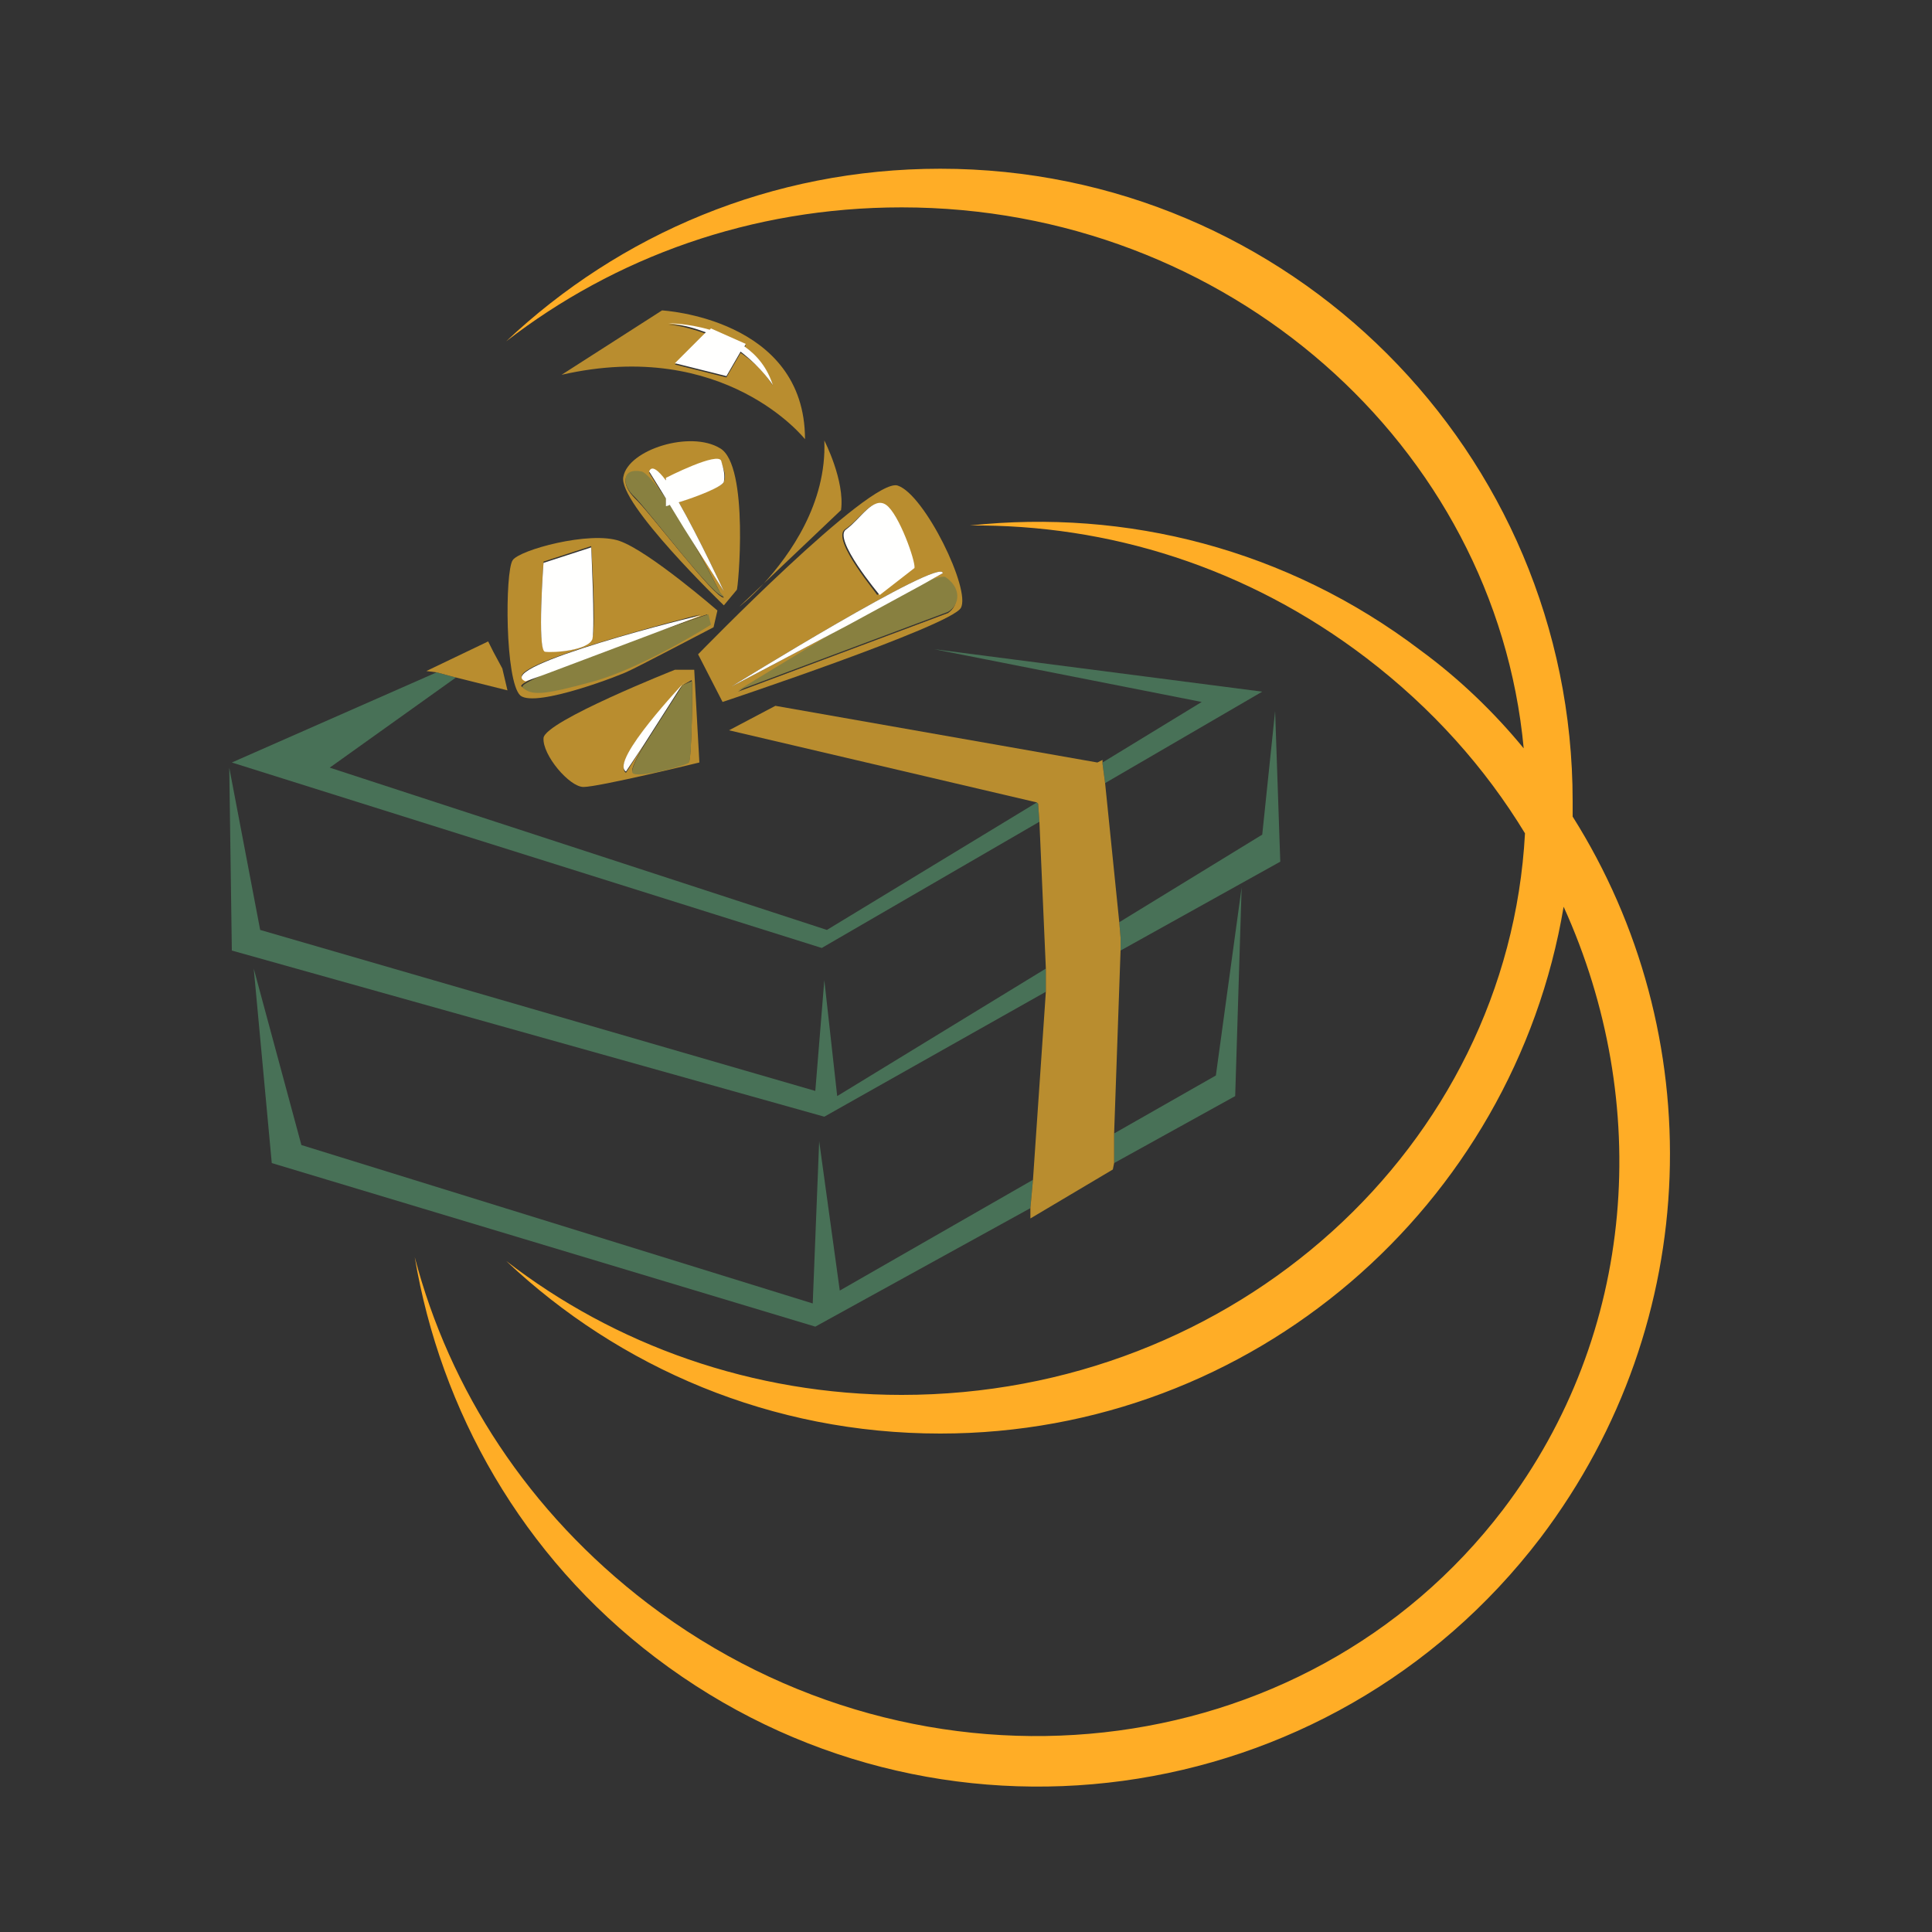 <?xml version="1.0" encoding="utf-8"?>
<!-- Generator: Adobe Illustrator 18.1.0, SVG Export Plug-In . SVG Version: 6.00 Build 0)  -->
<svg version="1.1" id="Layer_1" xmlns="http://www.w3.org/2000/svg" xmlns:xlink="http://www.w3.org/1999/xlink" x="0px" y="0px"
	 viewBox="0 0 150 150" enable-background="new 0 0 150 150" xml:space="preserve">
<rect x="0" y="0" width="150" height="150" fill="#333333" stroke="none"/>
<g>
	<path fill="#FFAD26" d="M122.1,63.4c0-0.4,0-0.8,0-1.2c0-27.1-22-49.1-49.1-49.1c-13.1,0-24.9,5.1-33.7,13.4
		c8.4-6.5,19-10.4,30.7-10.4c25.3,0,46.1,18.5,48.3,42c-2.3-2.8-5-5.4-8-7.6c-10.4-7.9-22.9-11-35-9.7C86,40.7,96.8,44,106.1,51.1
		c5.1,3.9,9.2,8.5,12.3,13.6c-1.3,24.3-22.5,43.6-48.4,43.6c-11.6,0-22.3-3.9-30.7-10.4c8.8,8.3,20.6,13.4,33.7,13.4
		c24.3,0,44.5-17.7,48.4-40.9c6.9,15.2,5.7,33.1-4.7,46.8c-15.4,20.2-45.1,23.5-66.4,7.3c-9.3-7.1-15.4-16.6-18.1-26.9
		c2,11.9,8.3,23.2,18.7,31.1c21.6,16.4,52.3,12.2,68.7-9.3C132.4,102.5,132.7,80.2,122.1,63.4z"/>
	<polygon fill="#487157" points="95.9,85.1 96.4,68.9 94.4,83.5 86.5,88 86.5,90.3 	"/>
	<polygon fill="#487157" points="87,72.8 87,72.9 87,73.1 87,73.1 87,73.8 99.4,66.9 99,55.2 98,64.8 86.9,71.6 87,72.8 	"/>
	<polygon fill="#487157" points="80.5,62.3 64.2,72.2 25.6,59.6 35.4,52.6 33.9,52.2 18,59.2 63.8,73.6 80.7,63.8 80.6,62.4 	"/>
	<polygon fill="#487157" points="85.6,59.3 85.6,59.3 85.8,60.8 98,53.7 72.5,50.4 93.3,54.5 85.6,59.2 85.6,59.3 	"/>
	<polygon fill="#487157" points="81.2,75.2 65,85.1 64,76.1 63.3,84.7 20.2,72.2 17.8,59.6 18,73.8 64,86.7 81.2,77 81.2,76.7 	"/>
	<polygon fill="#487157" points="80,93.8 80.2,91.6 65.2,100.2 63.6,88.6 63.1,101.2 23.4,88.9 19.7,75.2 21.1,90.3 63.3,103 	"/>
	<path fill="#B98D2F" d="M59.3,45.3l-1.9,1.8C57.4,47.1,58.2,46.5,59.3,45.3z"/>
	<path fill="#B98D2F" d="M65.3,39.6c0.3-2.3-1.3-5.4-1.3-5.4c0.2,4.9-2.7,8.9-4.7,11.1L65.3,39.6z"/>
	<path fill="#B98D2F" d="M40.4,54c1.2,1,8.1-1.7,8.4-1.9c0.3-0.1,6.6-3.4,6.6-3.4l0.3-1.3c0,0-5.3-4.6-7.6-5.4
		c-2.3-0.8-7.8,0.7-8.3,1.5C39.2,44.4,39.2,52.9,40.4,54z M42.2,43.6l3.7-1.2c0,0,0.4,6.1,0.1,7.1c-0.2,1-3,1.2-3.7,1
		C41.7,50.4,42.2,43.6,42.2,43.6z M54.4,47.7l-5.3,2c3.1-1.1,5.8-2,5.8-2l0.2,0.7c0,0-5.2,3.3-9.1,4.4c-3.9,1.1-4.8,1.1-5.5,0.5
		c-0.2-0.1,0.5-0.5,1.7-1l-1.4,0.5C38.1,51.8,54.4,47.7,54.4,47.7z"/>
	<path fill="#B98D2F" d="M52.4,52c0,0-10.1,4-10.2,5.3c-0.1,1.3,2,3.8,3.1,3.8c1.2,0,9-1.9,9-1.9L53.9,52H52.4z M53.5,59.1
		c-0.2,0.3-4.1,1.3-4.4,0.8c-0.1-0.2,0.3-1,0.9-2.1L48.6,60c-1.3-0.9,4.6-7,4.6-7L53,53.2l0.7-0.4C53.8,53,53.7,58.8,53.5,59.1z"/>
	<polygon fill="#B98D2F" points="39.4,53.6 39,51.9 38.3,50.6 37.9,49.8 33.1,52.1 33.9,52.2 35.4,52.6 	"/>
	<path fill="#B98D2F" d="M74.6,47.2c0.8-1.4-2.8-8.8-4.9-9.5c-2.1-0.7-15.5,13.1-15.5,13.1l1.9,3.7C56.1,54.5,73.8,48.6,74.6,47.2z
		 M65.6,41.1c1.1-0.7,2.1-2.5,3.1-1.9c1,0.7,2.3,4.3,2.2,4.9l-2.8,2.1C68.2,46.2,64.5,41.9,65.6,41.1z M73.2,44.5l-1.6,0.9
		c1-0.4,1.6-0.6,1.8-0.5c1.1,0.8,1.1,2.1,0.2,2.7l-16.3,6.1c0,0,4.4-2.8,8.6-5.2l-9.1,4.8C56.8,53.3,73.1,43.2,73.2,44.5z"/>
	<polygon fill="#B98D2F" points="80,94.6 86.4,90.8 86.5,90.3 86.5,88 87,73.8 87,73.1 87,73.1 87,72.9 87,72.8 87,72.8 86.9,71.6 
		85.8,60.8 85.6,59.3 85.6,59.3 85.6,59.3 85.6,59.2 85.6,59 85.2,59.2 60.2,54.8 56.6,56.7 80.5,62.3 80.6,62.4 80.7,63.8 
		81.2,75.2 81.2,76.7 81.2,77 80.2,91.6 80,93.8 	"/>
	<path fill="#B98D2F" d="M55.9,34.8c-2.3-1.4-7.1,0.1-7.5,2.2C47.9,39,56.2,47,56.2,47l1-1.2C57.3,45.9,58.2,36.1,55.9,34.8z
		 M56.2,37.4c-0.1,0.4-2.2,1.1-3.5,1.6c1.6,2.8,3.5,6.9,3.5,6.9L53.2,41c1.4,2.4,2.7,5,2.7,5l0.3,0.4c-0.7,0.1-5.8-6.7-6.9-7.7
		c-1.1-1.1-1-2.3,0.5-2c0.4,0.1,1.1,0.9,1.9,2.1l0,0l-1.3-2.1c0.2-0.5,0.7-0.1,1.3,0.7l0-0.2c0,0,4.1-2.1,4.3-1.3
		C56.2,36.5,56.4,36.9,56.2,37.4z"/>
	<path fill="#B98D2F" d="M51.4,24.1l-7.8,5c12.7-2.9,18.9,5,18.9,5C62.5,24.7,51.4,24.1,51.4,24.1z M57.5,27.4l-1.1,1.9l-4-1
		l2.4-2.4c-0.9-0.3-1.8-0.6-2.9-0.7c0,0,1.5,0,3.2,0.5l0.1-0.1l2.7,1.2l-0.1,0.2c1,0.7,1.8,1.6,2.2,3C60,29.9,59.3,28.6,57.5,27.4z"
		/>
	<path fill="#B98D2F" d="M40.6,53.4c0.7,0.6,1.5,0.6,5.5-0.5c3.9-1.1,9.1-4.4,9.1-4.4L55,47.7c0,0-2.7,0.9-5.8,2l-6.9,2.6
		C41.1,52.9,40.4,53.2,40.6,53.4z"/>
	<path opacity="0.43" fill="#487157" d="M40.6,53.4c0.7,0.6,1.5,0.6,5.5-0.5c3.9-1.1,9.1-4.4,9.1-4.4L55,47.7c0,0-2.7,0.9-5.8,2
		l-6.9,2.6C41.1,52.9,40.4,53.2,40.6,53.4z"/>
	<path fill="#B98D2F" d="M53,53.2l-3,4.7c-0.6,1-1,1.9-0.9,2.1c0.3,0.5,4.3-0.6,4.4-0.8c0.2-0.3,0.3-6.1,0.2-6.3L53,53.2z"/>
	<path opacity="0.43" fill="#487157" d="M53,53.2l-3,4.7c-0.6,1-1,1.9-0.9,2.1c0.3,0.5,4.3-0.6,4.4-0.8c0.2-0.3,0.3-6.1,0.2-6.3
		L53,53.2z"/>
	<path fill="#B98D2F" d="M51.7,39.3l0-0.6c-0.8-1.1-1.5-2-1.9-2.1c-1.5-0.3-1.6,1-0.5,2c1.1,1.1,6.2,7.9,6.9,7.7L55.9,46
		c0,0-1.3-2.5-2.7-5L52,39.2C51.9,39.2,51.7,39.3,51.7,39.3z"/>
	<path opacity="0.43" fill="#487157" d="M51.7,39.3l0-0.6c-0.8-1.1-1.5-2-1.9-2.1c-1.5-0.3-1.6,1-0.5,2c1.1,1.1,6.2,7.9,6.9,7.7
		L55.9,46c0,0-1.3-2.5-2.7-5L52,39.2C51.9,39.2,51.7,39.3,51.7,39.3z"/>
	<path fill="#B98D2F" d="M57.3,53.6l16.3-6.1c1-0.6,1-1.9-0.2-2.7c-0.2-0.1-0.9,0.1-1.8,0.5l-5.7,3.1C61.7,50.9,57.3,53.6,57.3,53.6
		z"/>
	<path opacity="0.43" fill="#487157" d="M57.3,53.6l16.3-6.1c1-0.6,1-1.9-0.2-2.7c-0.2-0.1-0.9,0.1-1.8,0.5l-5.7,3.1
		C61.7,50.9,57.3,53.6,57.3,53.6z"/>
	<path fill="#FFFFFE" d="M71.6,45.4l1.6-0.9c-0.1-1.3-16.4,8.8-16.4,8.8l9.1-4.8L71.6,45.4z"/>
	<path fill="#FFFFFE" d="M53.2,52.9c0,0-5.9,6.2-4.6,7l1.4-2.1l3-4.7L53.2,52.9z"/>
	<path fill="#FFFFFE" d="M51.7,37.1l0,0.2c-0.6-0.8-1.1-1.2-1.3-0.7l1.3,2.1l0,0l0,0.6c0,0,0.1,0,0.3-0.1l1.1,1.8l3.1,4.9
		c0,0-1.9-4.1-3.5-6.9c1.3-0.4,3.4-1.2,3.5-1.6c0.1-0.5,0-0.9-0.2-1.6C55.8,35,51.7,37.1,51.7,37.1z"/>
	<path fill="#FFFFFE" d="M57.8,26.9l0.1-0.2l-2.7-1.2l-0.1,0.1c-1.7-0.5-3.2-0.5-3.2-0.5c1.1,0.1,2.1,0.4,2.9,0.7l-2.4,2.4l4,1
		l1.1-1.9c1.7,1.3,2.5,2.6,2.5,2.6C59.6,28.6,58.8,27.6,57.8,26.9z"/>
	<path fill="#FFFFFE" d="M71,44.1c0.1-0.5-1.2-4.2-2.2-4.9c-1-0.7-2,1.1-3.1,1.9c-1.1,0.7,2.6,5.1,2.6,5.1L71,44.1z"/>
	<path fill="#FFFFFE" d="M42.3,50.6c0.7,0.1,3.4-0.1,3.7-1c0.2-1-0.1-7.1-0.1-7.1l-3.7,1.2C42.2,43.6,41.7,50.4,42.3,50.6z"/>
	<path fill="#FFFFFE" d="M40.8,52.9l1.4-0.5l6.9-2.6l5.3-2C54.4,47.7,38.1,51.8,40.8,52.9z"/>
</g>
</svg>
